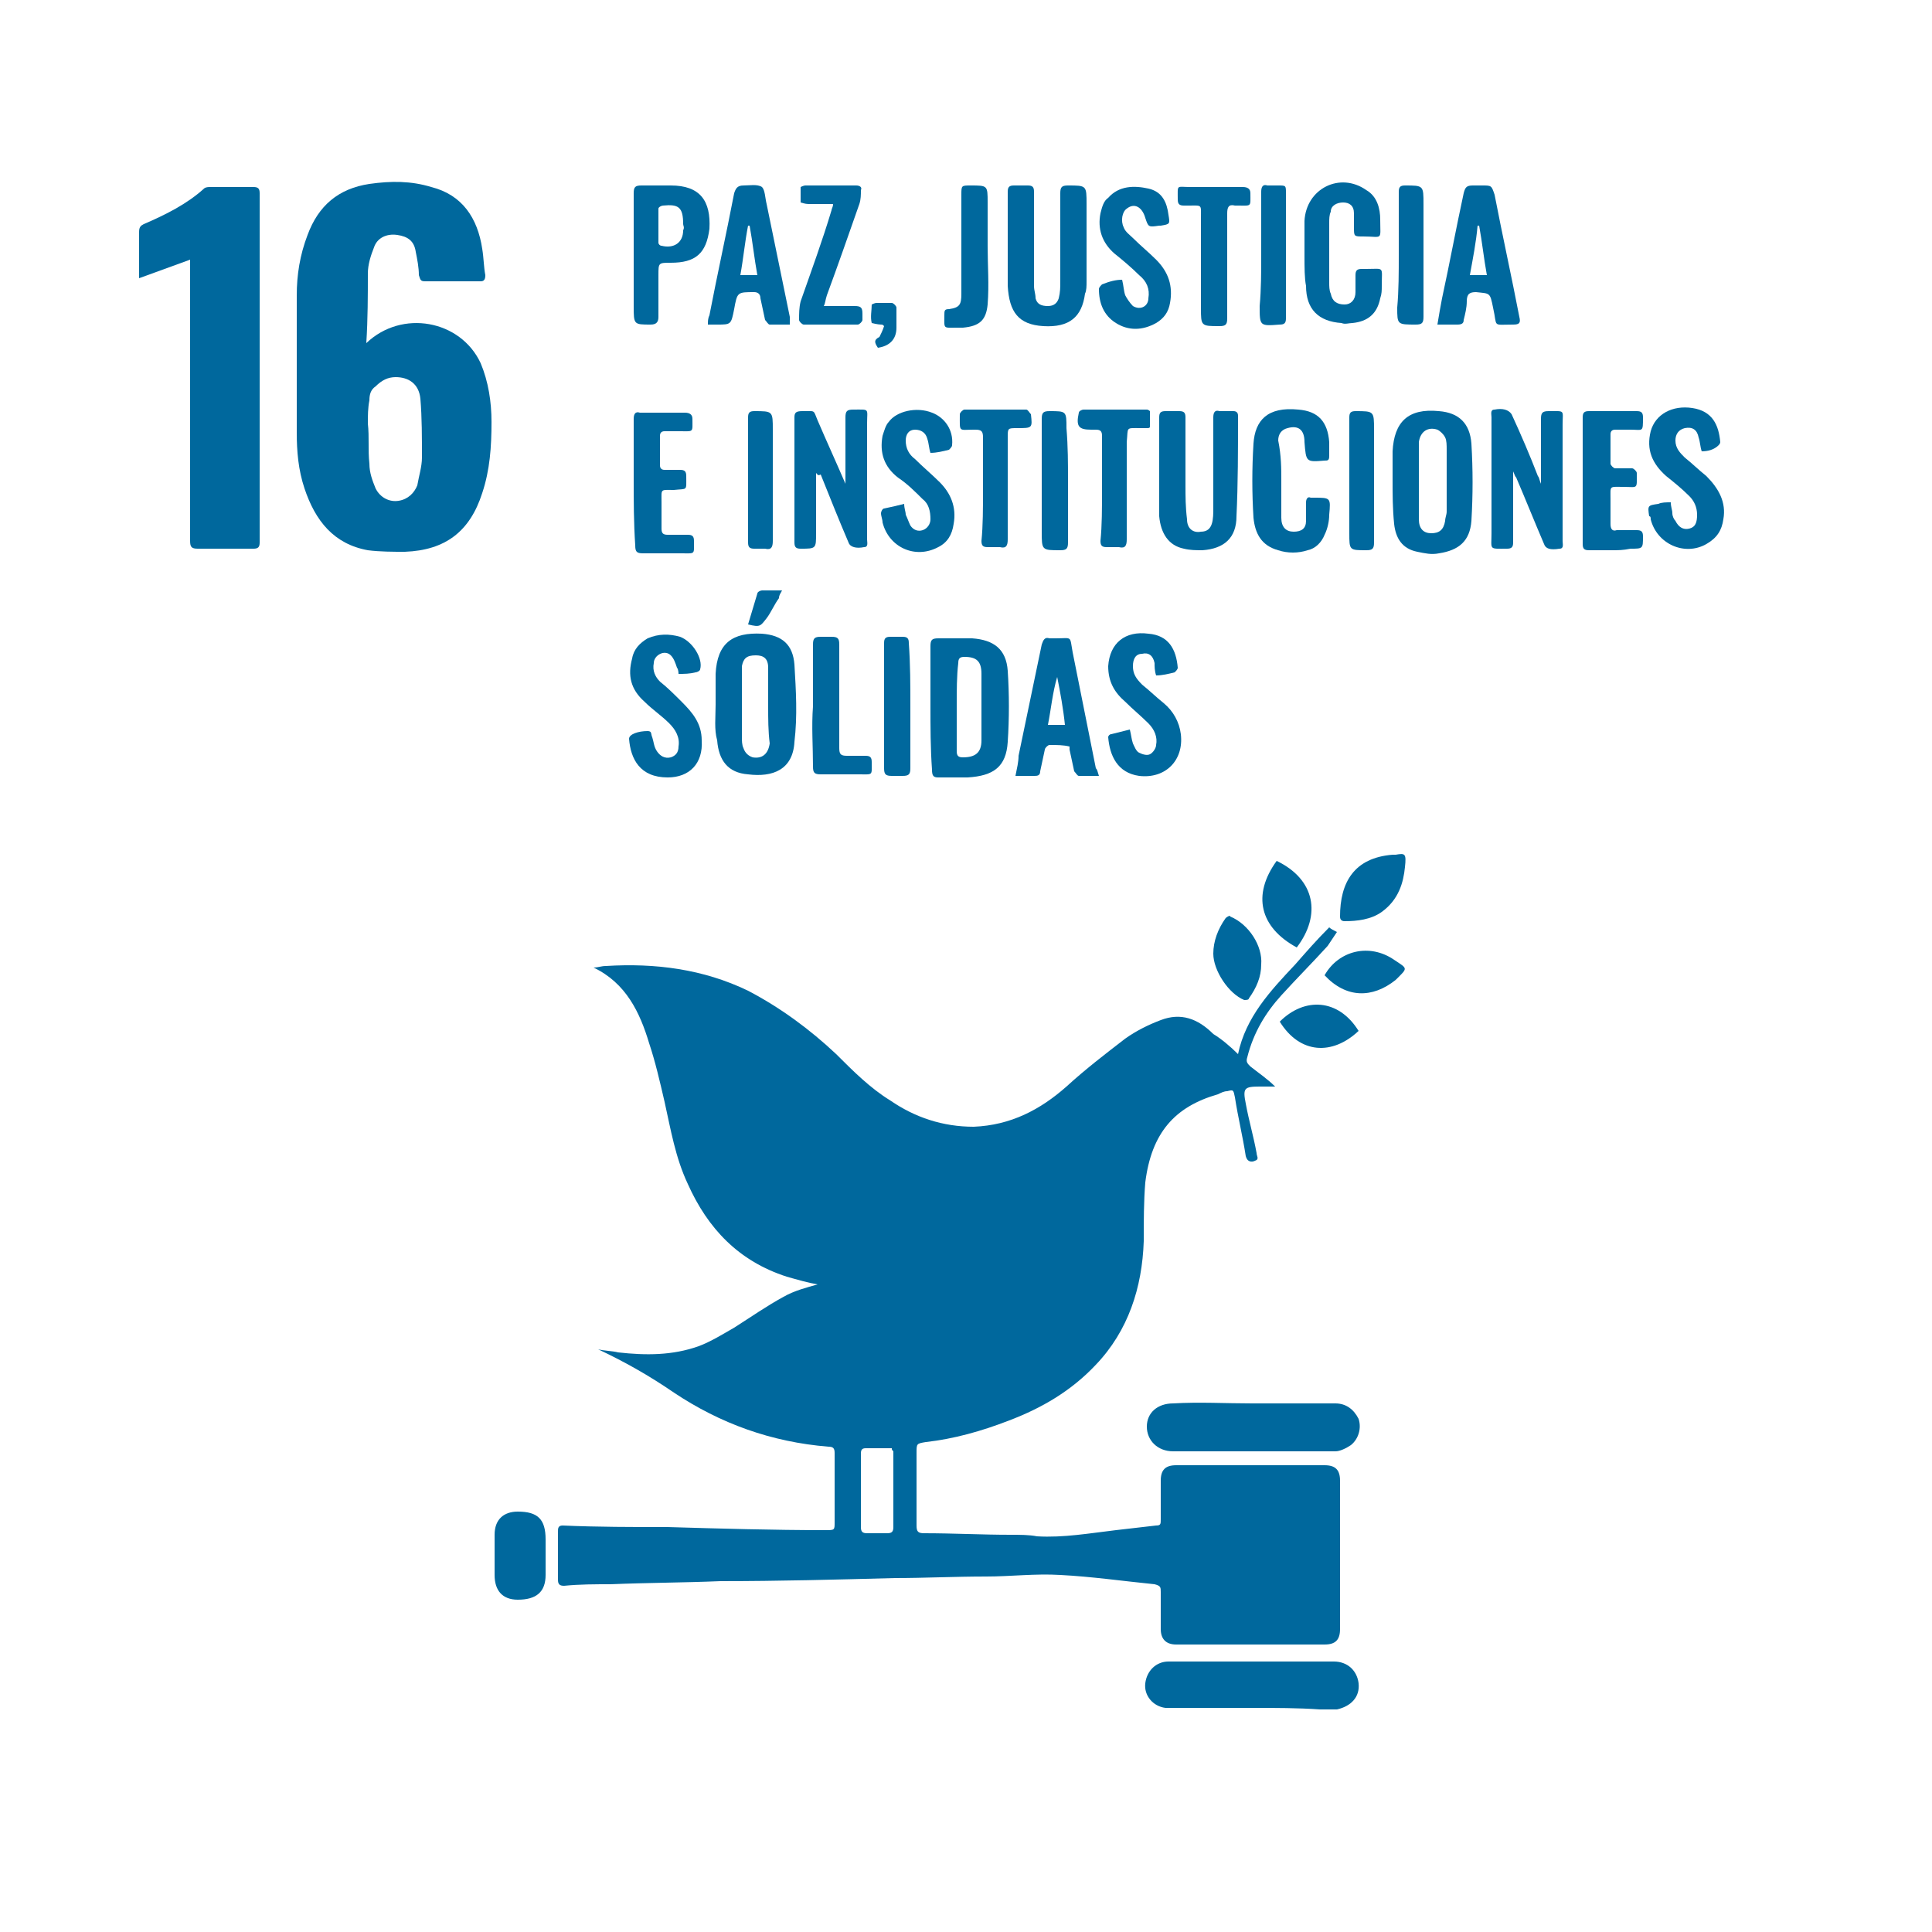 <?xml version="1.0" encoding="utf-8"?>
<!-- Generator: Adobe Illustrator 24.3.0, SVG Export Plug-In . SVG Version: 6.00 Build 0)  -->
<svg version="1.1" id="Layer_1" xmlns="http://www.w3.org/2000/svg" xmlns:xlink="http://www.w3.org/1999/xlink" x="0px" y="0px"
	 viewBox="0 0 125 125" style="enable-background:new 0 0 125 125;" xml:space="preserve">
<style type="text/css">
	.st0{fill:#00689D;}
</style>
<g>
	<g>
		<path class="st0" d="M80.1,68.2c0.5-2.4,2.1-4.1,3.7-5.8c0.7-0.8,1.4-1.6,2.2-2.4c0.1,0.1,0.3,0.2,0.5,0.3
			c-0.2,0.3-0.4,0.6-0.6,0.9c-1,1.1-2,2.1-3,3.2s-1.8,2.4-2.2,4c-0.1,0.3,0,0.4,0.2,0.6c0.5,0.4,1.1,0.8,1.6,1.3c-0.3,0-0.7,0-1,0
			c-1,0-1.1,0.1-0.9,1.1c0.2,1.1,0.5,2.1,0.7,3.2c0,0.2,0.2,0.4-0.1,0.5c-0.2,0.1-0.5,0.1-0.6-0.3c-0.2-1.3-0.5-2.5-0.7-3.8
			c-0.1-0.5-0.1-0.5-0.5-0.4c-0.2,0-0.4,0.1-0.6,0.2c-2.8,0.8-4.3,2.5-4.7,5.7C74,77.7,74,79,74,80.3c-0.1,3-1,5.8-3.1,8
			c-1.6,1.7-3.5,2.8-5.6,3.6c-1.8,0.7-3.6,1.2-5.4,1.4c-0.6,0.1-0.6,0.1-0.6,0.7c0,1.6,0,3.1,0,4.7c0,0.4,0.1,0.5,0.5,0.5
			c1.9,0,3.7,0.1,5.6,0.1c0.6,0,1.2,0,1.7,0.1c1.7,0.1,3.4-0.2,5.1-0.4c0.9-0.1,1.7-0.2,2.6-0.3c0.3,0,0.3-0.1,0.3-0.4
			c0-0.8,0-1.7,0-2.5c0-0.7,0.3-1,1-1c3.2,0,6.4,0,9.6,0c0.7,0,1,0.3,1,1c0,3.2,0,6.4,0,9.6c0,0.7-0.3,1-1,1c-3.2,0-6.4,0-9.6,0
			c-0.7,0-1-0.4-1-1c0-0.8,0-1.6,0-2.4c0-0.3,0-0.4-0.4-0.5c-2-0.2-4.1-0.5-6.1-0.6c-1.6-0.1-3.2,0.1-4.8,0.1c-2,0-4,0.1-5.9,0.1
			c-3.8,0.1-7.5,0.2-11.3,0.2c-2.4,0.1-4.7,0.1-7.1,0.2c-1,0-2,0-3,0.1c-0.3,0-0.4-0.1-0.4-0.4c0-1,0-2.1,0-3.1c0-0.2,0-0.4,0.3-0.4
			c2.3,0.1,4.5,0.1,6.8,0.1C46.6,98.9,50,99,53.4,99c0.6,0,0.6,0,0.6-0.5c0-1.5,0-3,0-4.5c0-0.3-0.1-0.4-0.4-0.4
			c-3.7-0.3-7-1.5-10-3.5c-1.6-1.1-3.2-2-4.9-2.8c0.4,0.1,0.9,0.1,1.3,0.2c1.8,0.2,3.5,0.2,5.2-0.4c0.8-0.3,1.6-0.8,2.3-1.2
			c1.1-0.7,2.1-1.4,3.2-2c0.7-0.4,1.5-0.6,2.2-0.8c-0.6-0.1-1.3-0.3-2-0.5c-3.1-1-5.1-3.1-6.4-6c-0.8-1.7-1.1-3.5-1.5-5.3
			c-0.3-1.3-0.6-2.6-1-3.8c-0.6-2-1.5-3.9-3.6-4.9c0.3,0,0.5-0.1,0.8-0.1c3.2-0.2,6.3,0.2,9.2,1.6c2.1,1.1,4,2.5,5.7,4.1
			c1.1,1.1,2.2,2.2,3.5,3c1.6,1.1,3.4,1.7,5.4,1.7c2.4-0.1,4.3-1.1,6-2.6c1.2-1.1,2.5-2.1,3.8-3.1c0.7-0.5,1.5-0.9,2.3-1.2
			c1.3-0.5,2.4-0.1,3.4,0.9C79,67.2,79.6,67.7,80.1,68.2z M57.7,93.7c-0.6,0-1.2,0-1.7,0c-0.3,0-0.3,0.2-0.3,0.4c0,1.6,0,3.1,0,4.7
			c0,0.3,0.1,0.4,0.4,0.4c0.4,0,0.9,0,1.3,0c0.3,0,0.4-0.1,0.4-0.4c0-1.6,0-3.2,0-4.9C57.7,93.8,57.7,93.8,57.7,93.7z"/>
		<path class="st0" d="M23.7,22.2c2.3-2.2,6.1-1.5,7.4,1.3c0.5,1.2,0.7,2.5,0.7,3.8c0,1.6-0.1,3.1-0.6,4.6c-0.8,2.5-2.4,3.7-5,3.8
			c-0.8,0-1.6,0-2.4-0.1c-2.2-0.4-3.4-1.9-4.1-4c-0.4-1.2-0.5-2.4-0.5-3.6c0-3,0-5.9,0-8.9c0-1.3,0.2-2.6,0.7-3.9c0.7-1.9,2-3,4-3.3
			c1.4-0.2,2.7-0.2,4,0.2c2,0.5,3,2,3.3,4c0.1,0.6,0.1,1.2,0.2,1.7c0,0.3-0.1,0.4-0.3,0.4c-1.2,0-2.4,0-3.6,0
			c-0.3,0-0.3-0.1-0.4-0.4c0-0.5-0.1-1-0.2-1.5c-0.1-0.7-0.5-1-1.2-1.1s-1.3,0.2-1.5,0.8c-0.2,0.5-0.4,1.1-0.4,1.7
			C23.8,19.1,23.8,20.6,23.7,22.2z M23.8,27.4L23.8,27.4c0.1,0.9,0,1.7,0.1,2.6c0,0.6,0.2,1.1,0.4,1.6c0.3,0.6,0.9,0.9,1.5,0.8
			s1-0.5,1.2-1c0.1-0.6,0.3-1.2,0.3-1.8c0-1.3,0-2.6-0.1-3.8c-0.1-1-0.8-1.4-1.6-1.4c-0.5,0-0.9,0.2-1.3,0.6
			c-0.3,0.2-0.4,0.5-0.4,0.9C23.8,26.4,23.8,26.9,23.8,27.4z"/>
		<path class="st0" d="M12.3,16.8c-1.1,0.4-2.2,0.8-3.3,1.2c0-0.2,0-0.3,0-0.4c0-0.9,0-1.8,0-2.6c0-0.3,0.1-0.4,0.3-0.5
			c1.4-0.6,2.8-1.3,3.9-2.3c0.1-0.1,0.3-0.1,0.4-0.1c0.9,0,1.9,0,2.8,0c0.3,0,0.4,0.1,0.4,0.4c0,7.5,0,15,0,22.6
			c0,0.3-0.1,0.4-0.4,0.4c-1.2,0-2.4,0-3.6,0c-0.4,0-0.5-0.1-0.5-0.5c0-4.4,0-8.7,0-13.1c0-1.5,0-3,0-4.6
			C12.3,17.1,12.3,17,12.3,16.8z"/>
		<path class="st0" d="M81,90.8c1.8,0,3.6,0,5.4,0c0.7,0,1.2,0.4,1.5,1c0.2,0.6,0,1.3-0.5,1.7c-0.3,0.2-0.7,0.4-1,0.4
			c-3.5,0-7,0-10.5,0c-1,0-1.7-0.7-1.7-1.6s0.7-1.5,1.7-1.5C77.6,90.7,79.3,90.8,81,90.8z"/>
		<path class="st0" d="M81,110.5c-1.7,0-3.3,0-5,0c-0.2,0-0.4,0-0.6,0c-0.8-0.1-1.4-0.8-1.3-1.6c0.1-0.8,0.7-1.4,1.5-1.4
			c2.7,0,5.3,0,8,0c0.9,0,1.8,0,2.7,0c0.9,0,1.5,0.6,1.6,1.4c0.1,0.9-0.5,1.5-1.4,1.7c-0.4,0-0.7,0-1.1,0
			C84,110.5,82.5,110.5,81,110.5z"/>
		<path class="st0" d="M60.2,45.7c0-1.3,0-2.6,0-3.9c0-0.4,0.1-0.5,0.5-0.5c0.7,0,1.4,0,2.2,0c1.4,0.1,2.2,0.7,2.3,2.1
			c0.1,1.5,0.1,3.1,0,4.6c-0.1,1.6-0.9,2.2-2.6,2.3c-0.6,0-1.2,0-1.9,0c-0.3,0-0.4-0.1-0.4-0.5C60.2,48.4,60.2,47,60.2,45.7z
			 M61.9,45.6c0,1,0,2,0,3c0,0.3,0.1,0.4,0.4,0.4c0.8,0,1.2-0.3,1.2-1.1c0-1.4,0-2.9,0-4.3c0-0.8-0.3-1.1-1.1-1.1
			c-0.3,0-0.4,0.1-0.4,0.4C61.9,43.7,61.9,44.7,61.9,45.6z"/>
		<path class="st0" d="M90.1,31.1c0-0.6,0-1.3,0-1.9c0.1-1.9,1-2.8,3-2.6c1.3,0.1,2,0.8,2.1,2.1c0.1,1.7,0.1,3.3,0,5
			c-0.1,1.3-0.8,1.9-2.1,2.1c-0.5,0.1-0.9,0-1.4-0.1c-1-0.2-1.4-0.9-1.5-1.8C90.1,32.9,90.1,32,90.1,31.1L90.1,31.1z M91.8,31.1
			L91.8,31.1c0,0.8,0,1.7,0,2.5c0,0.6,0.3,0.9,0.8,0.9s0.8-0.2,0.9-0.8c0-0.2,0.1-0.4,0.1-0.6c0-1.3,0-2.7,0-4c0-0.3,0-0.6-0.1-0.8
			c-0.1-0.2-0.3-0.4-0.5-0.5c-0.6-0.2-1.1,0.1-1.2,0.8C91.8,29.4,91.8,30.2,91.8,31.1z"/>
		<path class="st0" d="M52.8,30.6c0,1.3,0,2.6,0,3.9c0,1,0,1-1,1c-0.3,0-0.4-0.1-0.4-0.4c0-2.7,0-5.4,0-8.1c0-0.3,0.1-0.4,0.5-0.4
			c0.9,0,0.7-0.1,1,0.6c0.6,1.4,1.2,2.7,1.8,4.1c0-0.1,0-0.2,0-0.4c0-1.3,0-2.6,0-3.9c0-0.4,0.1-0.5,0.5-0.5c1.1,0,0.9-0.1,0.9,0.9
			c0,2.5,0,5,0,7.5c0,0.2,0.1,0.5-0.2,0.5c-0.5,0.1-0.9,0-1-0.3c-0.6-1.4-1.2-2.9-1.8-4.4C52.9,30.8,52.9,30.7,52.8,30.6L52.8,30.6z
			"/>
		<path class="st0" d="M46.3,45.6c0-0.7,0-1.3,0-2c0.1-2,1.1-2.7,3-2.6c1.3,0.1,2,0.7,2.1,2c0.1,1.7,0.2,3.3,0,5
			c-0.1,1.8-1.4,2.3-3,2.1c-1.3-0.1-1.9-0.9-2-2.2C46.2,47.2,46.3,46.4,46.3,45.6L46.3,45.6z M49.7,45.7L49.7,45.7
			c0-0.4,0-0.8,0-1.2s0-0.8,0-1.3c0-0.6-0.3-0.8-0.8-0.8c-0.6,0-0.8,0.2-0.9,0.7c0,0.2,0,0.3,0,0.5c0,1.4,0,2.7,0,4.1
			c0,0.2,0,0.5,0.1,0.7c0.1,0.3,0.3,0.5,0.6,0.6c0.6,0.1,1-0.2,1.1-0.9C49.7,47.3,49.7,46.5,49.7,45.7z"/>
		<path class="st0" d="M99.7,31.3c0-0.1,0-0.3,0-0.4c0-1.3,0-2.5,0-3.8c0-0.4,0.1-0.5,0.5-0.5c1.1,0,0.9-0.1,0.9,0.9
			c0,2.5,0,5,0,7.5c0,0.2,0.1,0.5-0.2,0.5c-0.6,0.1-0.9,0-1-0.3c-0.6-1.4-1.2-2.9-1.8-4.3c-0.1-0.1-0.1-0.2-0.2-0.4
			c0,0.1,0,0.3,0,0.4c0,1.4,0,2.8,0,4.2c0,0.3-0.1,0.4-0.4,0.4c-1.2,0-1,0.1-1-1c0-2.5,0-5,0-7.5c0-0.2-0.1-0.5,0.2-0.5
			c0.5-0.1,0.9,0,1.1,0.3c0.6,1.3,1.2,2.7,1.7,4C99.6,30.9,99.6,31.1,99.7,31.3C99.7,31.3,99.7,31.3,99.7,31.3z"/>
		<path class="st0" d="M68.6,15.6c0-1,0-2.1,0-3.1c0-0.4,0.1-0.5,0.5-0.5c1.2,0,1.2,0,1.2,1.2c0,1.7,0,3.3,0,5c0,0.3,0,0.6-0.1,0.8
			c-0.2,1.5-1,2.2-2.7,2.1c-1.6-0.1-2.2-0.9-2.3-2.6c0-2,0-4.1,0-6.1c0-0.3,0.1-0.4,0.4-0.4s0.6,0,0.9,0s0.4,0.1,0.4,0.4
			c0,1.4,0,2.8,0,4.3c0,0.6,0,1.2,0,1.8c0,0.3,0.1,0.5,0.1,0.8c0.1,0.4,0.4,0.5,0.8,0.5s0.6-0.2,0.7-0.5c0.1-0.4,0.1-0.7,0.1-1.1
			C68.6,17.3,68.6,16.5,68.6,15.6z"/>
		<path class="st0" d="M78.5,30c0-1,0-2,0-3c0-0.3,0.1-0.5,0.4-0.4c0.3,0,0.6,0,0.9,0c0.2,0,0.3,0.1,0.3,0.3c0,2.2,0,4.4-0.1,6.5
			c0,1.4-0.8,2.1-2.2,2.2c-0.4,0-0.8,0-1.2-0.1c-1-0.2-1.5-1-1.6-2.1c0-2.1,0-4.3,0-6.4c0-0.3,0.1-0.4,0.4-0.4s0.6,0,0.9,0
			s0.4,0.1,0.4,0.4c0,1.5,0,2.9,0,4.4c0,0.7,0,1.4,0.1,2.2c0,0.6,0.4,0.9,0.9,0.8c0.4,0,0.6-0.2,0.7-0.5s0.1-0.7,0.1-1
			C78.5,31.9,78.5,31,78.5,30z"/>
		<path class="st0" d="M82.9,31.1c0,0.8,0,1.6,0,2.4c0,0.6,0.3,0.9,0.8,0.9s0.8-0.2,0.8-0.7c0-0.4,0-0.8,0-1.2
			c0-0.2,0.1-0.4,0.3-0.3c0.1,0,0.2,0,0.2,0c1.1,0,1.1,0,1,1.1c0,0.4-0.1,0.9-0.3,1.3c-0.2,0.5-0.6,0.9-1.1,1
			c-0.6,0.2-1.3,0.2-1.9,0c-1.1-0.3-1.5-1.1-1.6-2.1c-0.1-1.6-0.1-3.2,0-4.8c0.1-1.5,0.9-2.4,2.9-2.2c1.3,0.1,1.9,0.8,2,2.1
			c0,0.3,0,0.6,0,0.9s-0.1,0.3-0.3,0.3c-1.2,0.1-1.2,0.1-1.3-1.2c0-0.8-0.4-1.1-1.1-0.9c-0.4,0.1-0.6,0.4-0.6,0.8
			C82.9,29.5,82.9,30.3,82.9,31.1L82.9,31.1z"/>
		<path class="st0" d="M84.4,16.5c0-0.7,0-1.5,0-2.2c0.1-2.1,2.3-3.2,4-2c0.7,0.4,0.9,1.2,0.9,1.9c0,1.4,0.2,1.1-1.1,1.1
			c-0.6,0-0.6,0-0.6-0.6c0-0.3,0-0.6,0-0.9c0-0.5-0.3-0.7-0.7-0.7c-0.4,0-0.8,0.2-0.8,0.6C86,13.9,86,14.2,86,14.4
			c0,1.3,0,2.6,0,3.9c0,0.2,0,0.5,0.1,0.7c0.1,0.5,0.4,0.7,0.9,0.7c0.4,0,0.7-0.3,0.7-0.8c0-0.4,0-0.7,0-1.1c0-0.3,0.1-0.4,0.4-0.4
			c0.1,0,0.2,0,0.3,0c1.2,0,1-0.2,1,1.1c0,0.3,0,0.5-0.1,0.8c-0.2,1-0.8,1.5-1.8,1.6c-0.2,0-0.5,0.1-0.7,0c-1.5-0.1-2.3-0.9-2.3-2.4
			C84.4,18,84.4,17.3,84.4,16.5z"/>
		<path class="st0" d="M93,21c0.1-0.6,0.2-1.2,0.3-1.7c0.5-2.3,0.9-4.5,1.4-6.8c0.1-0.4,0.2-0.5,0.6-0.5c0.2,0,0.4,0,0.6,0
			c0.6,0,0.6,0,0.8,0.6c0.5,2.6,1.1,5.3,1.6,7.9c0.1,0.4,0,0.5-0.4,0.5c-1.4,0-1,0.2-1.3-1.1c-0.2-1-0.2-0.9-1.1-1
			c-0.4,0-0.6,0.1-0.6,0.6c0,0.4-0.1,0.8-0.2,1.2c0,0.2-0.1,0.3-0.4,0.3C93.9,21,93.5,21,93,21z M95.1,17.8c0.4,0,0.7,0,1.1,0
			c-0.2-1.1-0.3-2.1-0.5-3.2h-0.1C95.5,15.7,95.3,16.7,95.1,17.8z"/>
		<path class="st0" d="M51.1,21c-0.5,0-0.9,0-1.3,0c-0.1,0-0.2-0.2-0.3-0.3c-0.1-0.5-0.2-0.9-0.3-1.4c0-0.3-0.2-0.4-0.4-0.4
			c-1.1,0-1.1,0-1.3,1.1c-0.2,1-0.2,1-1.1,1c-0.2,0-0.3,0-0.6,0c0-0.2,0-0.4,0.1-0.6c0.5-2.6,1.1-5.3,1.6-7.9
			c0.1-0.3,0.2-0.5,0.6-0.5c0.4,0,0.9-0.1,1.2,0.1c0.2,0.2,0.2,0.7,0.3,1.1c0.5,2.4,1,4.9,1.5,7.3C51.1,20.7,51.1,20.8,51.1,21z
			 M49,17.8c-0.2-1.1-0.3-2.1-0.5-3.2h-0.1c-0.2,1-0.3,2.1-0.5,3.2C48.3,17.8,48.6,17.8,49,17.8z"/>
		<path class="st0" d="M71.1,50.2c-0.5,0-0.9,0-1.3,0c-0.1,0-0.2-0.2-0.3-0.3c-0.1-0.5-0.2-0.9-0.3-1.4c0-0.1,0-0.2,0-0.2
			c-0.4-0.1-0.8-0.1-1.3-0.1c-0.1,0-0.3,0.2-0.3,0.3c-0.1,0.5-0.2,0.9-0.3,1.4c0,0.3-0.2,0.3-0.4,0.3c-0.4,0-0.8,0-1.2,0
			c0.1-0.5,0.2-0.9,0.2-1.3c0.5-2.4,1-4.8,1.5-7.2c0.1-0.3,0.2-0.5,0.5-0.4c0.1,0,0.2,0,0.4,0c1.1,0,0.9-0.2,1.1,0.9
			c0.5,2.5,1,5,1.5,7.5C71,49.8,71,49.9,71.1,50.2z M68.4,43.8L68.4,43.8c-0.3,1-0.4,2.1-0.6,3.1c0.4,0,0.7,0,1.1,0
			C68.8,45.9,68.6,44.8,68.4,43.8z"/>
		<path class="st0" d="M43.2,50.3c-1.8,0-2.4-1.2-2.5-2.5l0,0c0-0.3,0.6-0.5,1.2-0.5c0.3,0,0.2,0.2,0.3,0.4c0.1,0.3,0.1,0.6,0.3,0.9
			c0.2,0.3,0.5,0.5,0.9,0.4c0.3-0.1,0.5-0.3,0.5-0.7c0.1-0.6-0.2-1.1-0.6-1.5c-0.5-0.5-1.1-0.9-1.6-1.4c-0.9-0.8-1.1-1.7-0.8-2.8
			c0.1-0.6,0.5-1,1-1.3c0.7-0.3,1.4-0.3,2.1-0.1c0.8,0.3,1.5,1.4,1.3,2.1c0,0.1-0.2,0.2-0.3,0.2c-0.4,0.1-0.7,0.1-1.1,0.1
			c0,0,0-0.3-0.1-0.4c-0.1-0.3-0.2-0.6-0.4-0.8c-0.4-0.4-1.1,0-1.1,0.5c-0.1,0.5,0.1,0.9,0.4,1.2c0.5,0.4,0.9,0.8,1.4,1.3
			c0.7,0.7,1.3,1.4,1.3,2.5C45.5,49.4,44.6,50.3,43.2,50.3z"/>
		<path class="st0" d="M58.5,32.6c0,0.3,0.1,0.5,0.1,0.7c0.1,0.2,0.2,0.5,0.3,0.7c0.2,0.3,0.5,0.4,0.8,0.3c0.3-0.1,0.5-0.4,0.5-0.7
			c0-0.5-0.1-1-0.5-1.3c-0.5-0.5-1-1-1.6-1.4c-0.9-0.7-1.2-1.6-1-2.7c0.1-0.3,0.2-0.7,0.4-0.9c0.5-0.7,1.8-1,2.8-0.6
			c0.8,0.3,1.4,1.1,1.3,2.1c0,0.1-0.1,0.2-0.2,0.3c-0.4,0.1-0.8,0.2-1.2,0.2c-0.1-0.3-0.1-0.6-0.2-0.9c-0.1-0.4-0.4-0.6-0.8-0.6
			c-0.4,0-0.6,0.3-0.6,0.7c0,0.5,0.2,0.9,0.6,1.2c0.5,0.5,1.1,1,1.6,1.5c0.7,0.7,1.1,1.6,0.9,2.7c-0.1,0.7-0.4,1.2-1,1.5
			c-1.5,0.8-3.2,0-3.6-1.6c0-0.2-0.1-0.4-0.1-0.6c0-0.1,0.1-0.3,0.2-0.3C57.7,32.8,58.1,32.7,58.5,32.6z"/>
		<path class="st0" d="M73.1,47.2c0.1,0.4,0.1,0.6,0.2,0.9c0.1,0.2,0.2,0.5,0.4,0.6c0.2,0.1,0.5,0.2,0.7,0.1
			c0.2-0.1,0.4-0.4,0.4-0.6c0.1-0.5-0.1-1-0.5-1.4c-0.5-0.5-1-0.9-1.5-1.4c-0.7-0.6-1.1-1.3-1.1-2.3c0.1-1.5,1.1-2.3,2.6-2.1
			c1.3,0.1,1.8,1,1.9,2.2c0,0.1-0.1,0.2-0.2,0.3c-0.4,0.1-0.8,0.2-1.2,0.2c-0.1-0.3-0.1-0.6-0.1-0.8c-0.1-0.5-0.4-0.7-0.8-0.6
			c-0.4,0-0.6,0.3-0.6,0.8s0.2,0.8,0.6,1.2c0.5,0.4,0.9,0.8,1.4,1.2c0.6,0.5,1,1.2,1.1,2c0.2,1.7-1,2.9-2.7,2.7
			c-1.4-0.2-1.9-1.3-2-2.5c0-0.1,0.1-0.2,0.2-0.2C72.3,47.4,72.7,47.3,73.1,47.2z"/>
		<path class="st0" d="M110.1,29.2c-0.1-0.3-0.1-0.6-0.2-0.9c-0.1-0.5-0.4-0.7-0.9-0.6c-0.4,0.1-0.6,0.4-0.6,0.8
			c0,0.5,0.3,0.8,0.6,1.1c0.5,0.4,0.9,0.8,1.4,1.2c0.8,0.8,1.3,1.7,1.1,2.8c-0.1,0.7-0.4,1.2-1.1,1.6c-1.4,0.8-3.2,0-3.6-1.6
			c0-0.1,0-0.2-0.1-0.2c-0.1-0.7-0.1-0.7,0.6-0.8c0.2-0.1,0.5-0.1,0.8-0.1c0,0.3,0.1,0.5,0.1,0.7s0.1,0.4,0.2,0.5
			c0.2,0.4,0.5,0.6,0.9,0.5s0.5-0.4,0.5-0.9s-0.2-0.9-0.5-1.2c-0.5-0.5-1-0.9-1.5-1.3c-0.9-0.8-1.3-1.7-1-2.9
			c0.3-1.1,1.4-1.7,2.7-1.5c1.3,0.2,1.7,1.1,1.8,2.2c0,0.1-0.1,0.2-0.1,0.2C110.9,29.1,110.5,29.2,110.1,29.2z"/>
		<path class="st0" d="M72.6,18.1c0.1,0.4,0.1,0.7,0.2,1c0.1,0.2,0.3,0.5,0.5,0.7c0.5,0.3,1,0,1-0.5c0.1-0.6-0.1-1.1-0.6-1.5
			c-0.5-0.5-1.1-1-1.6-1.4c-0.8-0.7-1.1-1.6-0.9-2.6c0.1-0.4,0.2-0.8,0.5-1c0.7-0.8,1.7-0.8,2.6-0.6s1.2,0.9,1.3,1.7
			c0.1,0.6,0.1,0.6-0.5,0.7H75c-0.7,0.1-0.7,0.1-0.9-0.5c-0.2-0.7-0.7-1-1.2-0.6c-0.3,0.2-0.4,0.8-0.2,1.2c0.1,0.3,0.4,0.5,0.6,0.7
			c0.5,0.5,1,0.9,1.5,1.4c0.8,0.8,1.1,1.7,0.9,2.8c-0.1,0.6-0.4,1-0.9,1.3c-0.9,0.5-1.8,0.5-2.6,0c-0.8-0.5-1.1-1.3-1.1-2.2
			c0-0.1,0.1-0.2,0.2-0.3C71.8,18.2,72.2,18.1,72.6,18.1z"/>
		<path class="st0" d="M41,16.5c0-1.3,0-2.7,0-4c0-0.4,0.1-0.5,0.5-0.5c0.6,0,1.2,0,1.9,0c1.9,0,2.6,1,2.5,2.8
			C45.7,16.4,45,17,43.4,17c-0.8,0-0.8,0-0.8,0.8c0,0.9,0,1.8,0,2.7c0,0.3-0.1,0.5-0.5,0.5C41,21,41,21,41,19.8
			C41,18.7,41,17.6,41,16.5z M44.2,14.5c0-1.1-0.3-1.3-1.3-1.2c-0.1,0-0.3,0.1-0.3,0.2c0,0.7,0,1.5,0,2.2c0,0.1,0.1,0.2,0.2,0.2
			c0.8,0.2,1.4-0.2,1.4-1C44.3,14.7,44.2,14.6,44.2,14.5z"/>
		<path class="st0" d="M104.3,35.6c-0.5,0-1,0-1.5,0c-0.3,0-0.4-0.1-0.4-0.4c0-2.7,0-5.5,0-8.2c0-0.3,0.1-0.4,0.4-0.4
			c1,0,2.1,0,3.1,0c0.3,0,0.4,0.1,0.4,0.4c0,1,0,0.8-0.8,0.8c-0.3,0-0.7,0-1,0c-0.2,0-0.3,0.1-0.3,0.3c0,0.6,0,1.3,0,1.9
			c0,0.1,0.2,0.3,0.3,0.3c0.3,0,0.7,0,1.1,0c0.1,0,0.3,0.2,0.3,0.3c0,1.1,0.1,0.9-0.9,0.9c-0.9,0-0.8-0.1-0.8,0.8c0,0.5,0,1.1,0,1.6
			c0,0.3,0.1,0.5,0.4,0.4c0.4,0,0.9,0,1.3,0c0.3,0,0.4,0.1,0.4,0.4c0,0.8,0,0.8-0.8,0.8C105,35.6,104.7,35.6,104.3,35.6z"/>
		<path class="st0" d="M41,31.1c0-1.3,0-2.7,0-4c0-0.3,0.1-0.5,0.4-0.4c1,0,1.9,0,2.9,0c0.3,0,0.5,0.1,0.5,0.4
			c0,0.9,0.1,0.8-0.8,0.8c-0.3,0-0.7,0-1,0c-0.2,0-0.3,0.1-0.3,0.3c0,0.6,0,1.2,0,1.9c0,0.2,0.1,0.3,0.3,0.3c0.3,0,0.7,0,1,0
			s0.4,0.1,0.4,0.4c0,1,0.1,0.8-0.8,0.9c-0.9,0-0.8-0.1-0.8,0.8c0,0.6,0,1.1,0,1.7c0,0.3,0.1,0.4,0.4,0.4c0.4,0,0.9,0,1.3,0
			c0.3,0,0.4,0.1,0.4,0.4c0,0.9,0.1,0.8-0.8,0.8c-0.8,0-1.7,0-2.5,0c-0.4,0-0.5-0.1-0.5-0.5C41,33.8,41,32.4,41,31.1z"/>
		<path class="st0" d="M53.3,19.8c0.7,0,1.3,0,2,0c0.4,0,0.5,0.1,0.5,0.5c0,0.1,0,0.3,0,0.4S55.6,21,55.5,21c-1.2,0-2.4,0-3.5,0
			c-0.1,0-0.3-0.2-0.3-0.3c0-0.4,0-0.8,0.1-1.2c0.7-2,1.4-3.9,2-5.9c0-0.1,0.1-0.2,0.1-0.4c-0.6,0-1.1,0-1.6,0
			c-0.2,0-0.5-0.1-0.5-0.1c0-0.3,0-0.7,0-1c0,0,0.2-0.1,0.3-0.1c1.1,0,2.2,0,3.3,0c0.2,0,0.4,0.1,0.3,0.3c0,0.3,0,0.6-0.1,0.9
			c-0.7,2-1.4,4-2.1,5.9C53.4,19.4,53.4,19.6,53.3,19.8z"/>
		<path class="st0" d="M63.6,31.7c0-1.1,0-2.2,0-3.4c0-0.4-0.1-0.5-0.5-0.5H63c-1,0-0.9,0.2-0.9-1c0-0.1,0.2-0.3,0.3-0.3
			c1.3,0,2.7,0,4,0c0.1,0,0.2,0.2,0.3,0.3l0,0c0.1,0.9,0.1,0.9-0.9,0.9c-0.6,0-0.6,0-0.6,0.6c0,2.2,0,4.4,0,6.6
			c0,0.4-0.1,0.6-0.5,0.5c-0.3,0-0.5,0-0.8,0s-0.4-0.1-0.4-0.4C63.6,34,63.6,32.9,63.6,31.7z"/>
		<path class="st0" d="M71.3,31.7c0-1.2,0-2.3,0-3.5c0-0.3-0.1-0.4-0.4-0.4c-0.1,0-0.2,0-0.3,0c-0.8,0-1-0.2-0.8-1.1
			c0-0.1,0.2-0.2,0.3-0.2c1.4,0,2.7,0,4.1,0c0.1,0,0.2,0.1,0.2,0.1c0,0.3,0,0.6,0,1c0,0.1-0.1,0.1-0.2,0.1s-0.2,0-0.4,0
			c-1,0-0.8-0.1-0.9,0.9c0,2.1,0,4.2,0,6.3c0,0.4-0.1,0.6-0.5,0.5c-0.3,0-0.5,0-0.8,0s-0.4-0.1-0.4-0.4C71.3,34,71.3,32.9,71.3,31.7
			z"/>
		<path class="st0" d="M77.7,17.2c0-1,0-2.1,0-3.1c0-0.9,0.1-0.8-0.8-0.8c-0.1,0-0.2,0-0.3,0c-0.3,0-0.4-0.1-0.4-0.4
			c0-1-0.1-0.8,0.8-0.8c1.1,0,2.2,0,3.4,0c0.3,0,0.5,0.1,0.5,0.4c0,0.9,0.1,0.8-0.8,0.8c-0.1,0-0.1,0-0.2,0
			c-0.4-0.1-0.5,0.1-0.5,0.5c0,2.3,0,4.5,0,6.8c0,0.4-0.1,0.5-0.5,0.5c-1.2,0-1.2,0-1.2-1.2C77.7,18.9,77.7,18.1,77.7,17.2z"/>
		<path class="st0" d="M52.6,45.7c0-1.3,0-2.7,0-4c0-0.4,0.1-0.5,0.5-0.5c0.2,0,0.5,0,0.7,0c0.4,0,0.5,0.1,0.5,0.5
			c0,2.2,0,4.5,0,6.7c0,0.4,0.1,0.5,0.5,0.5s0.8,0,1.2,0c0.3,0,0.4,0.1,0.4,0.4c0,0.9,0.1,0.8-0.8,0.8c-0.8,0-1.7,0-2.5,0
			c-0.4,0-0.5-0.1-0.5-0.5C52.6,48.3,52.5,47,52.6,45.7z"/>
		<path class="st0" d="M35.3,100.6c0,0.4,0,0.8,0,1.3c0,1.1-0.6,1.6-1.8,1.6c-1,0-1.5-0.6-1.5-1.6c0-0.9,0-1.7,0-2.6
			c0-1,0.6-1.5,1.5-1.5c1.3,0,1.8,0.5,1.8,1.8c0,0.1,0,0.1,0,0.2C35.3,100.1,35.3,100.3,35.3,100.6L35.3,100.6z"/>
		<path class="st0" d="M63.9,15.9c0,1.3,0.1,2.5,0,3.8c-0.1,1-0.5,1.4-1.6,1.5c-0.1,0-0.3,0-0.4,0c-0.9,0-0.8,0.1-0.8-0.8
			c0-0.3,0-0.4,0.3-0.4c0.7-0.1,0.8-0.3,0.8-1c0-2.1,0-4.3,0-6.4c0-0.6,0-0.6,0.6-0.6c1.1,0,1.1,0,1.1,1.1
			C63.9,14,63.9,15,63.9,15.9L63.9,15.9z"/>
		<path class="st0" d="M87.3,31.1c0-1.4,0-2.7,0-4.1c0-0.3,0.1-0.4,0.4-0.4c1.2,0,1.2,0,1.2,1.2c0,2.4,0,4.9,0,7.3
			c0,0.4-0.1,0.5-0.5,0.5c-1.1,0-1.1,0-1.1-1.1C87.3,33.3,87.3,32.2,87.3,31.1z"/>
		<path class="st0" d="M90.5,16.5c0-1.4,0-2.7,0-4.1c0-0.3,0.1-0.4,0.4-0.4c1.2,0,1.2,0,1.2,1.2c0,2.4,0,4.8,0,7.3
			c0,0.4-0.1,0.5-0.5,0.5c-1.2,0-1.2,0-1.2-1.1C90.5,18.8,90.5,17.6,90.5,16.5z"/>
		<path class="st0" d="M69.1,31.1c0,1.3,0,2.7,0,4c0,0.4-0.1,0.5-0.5,0.5c-1.2,0-1.2,0-1.2-1.2c0-2.4,0-4.9,0-7.3
			c0-0.4,0.1-0.5,0.5-0.5c1.1,0,1.1,0,1.1,1.1C69.1,28.9,69.1,30,69.1,31.1z"/>
		<path class="st0" d="M81.6,16.5c0-1.4,0-2.7,0-4.1c0-0.3,0.1-0.5,0.4-0.4c0.2,0,0.5,0,0.7,0c0.5,0,0.5,0,0.5,0.5
			c0,2.2,0,4.3,0,6.5c0,0.5,0,1.1,0,1.6c0,0.3-0.1,0.4-0.4,0.4c-1.3,0.1-1.3,0.1-1.3-1.2C81.6,18.7,81.6,17.6,81.6,16.5z"/>
		<path class="st0" d="M48.4,31.1c0-1.4,0-2.7,0-4.1c0-0.3,0.1-0.4,0.4-0.4c1.2,0,1.2,0,1.2,1.2c0,2.4,0,4.8,0,7.2
			c0,0.4-0.1,0.6-0.5,0.5c-0.2,0-0.5,0-0.7,0c-0.3,0-0.4-0.1-0.4-0.4C48.4,33.8,48.4,32.4,48.4,31.1z"/>
		<path class="st0" d="M58.9,45.7c0,1.3,0,2.7,0,4c0,0.4-0.1,0.5-0.5,0.5c-0.2,0-0.5,0-0.7,0c-0.4,0-0.5-0.1-0.5-0.5
			c0-2.4,0-4.9,0-7.3c0-0.3,0-0.5,0-0.8s0.1-0.4,0.4-0.4c0.3,0,0.5,0,0.8,0s0.4,0.1,0.4,0.4C58.9,43,58.9,44.3,58.9,45.7z"/>
		<path class="st0" d="M90.9,56.1c-0.1,1-0.4,2.1-1.5,2.9c-0.7,0.5-1.6,0.6-2.4,0.6c-0.2,0-0.3-0.1-0.3-0.3c0-2.2,0.9-3.8,3.4-4
			c0.1,0,0.1,0,0.2,0C90.9,55.2,91,55.2,90.9,56.1z"/>
		<path class="st0" d="M83.9,61.3c-2.4-1.3-2.9-3.4-1.3-5.6C85.1,56.9,85.5,59.2,83.9,61.3z"/>
		<path class="st0" d="M78.5,61.7c0-0.8,0.3-1.6,0.8-2.3c0.1-0.1,0.3-0.2,0.3-0.1c1.2,0.5,2.1,1.9,2,3.1c0,0.8-0.3,1.5-0.8,2.2
			c0,0.1-0.2,0.1-0.3,0.1C79.5,64.3,78.5,62.8,78.5,61.7z"/>
		<path class="st0" d="M85.7,63.1c0.9-1.6,2.9-2.1,4.5-1c0.9,0.6,0.9,0.5,0.1,1.3C88.8,64.6,87.1,64.6,85.7,63.1z"/>
		<path class="st0" d="M87.9,66.7c-1.7,1.6-3.8,1.5-5.1-0.6C84.4,64.5,86.6,64.6,87.9,66.7z"/>
		<path class="st0" d="M57.2,21.1C57.1,21,57.1,21,57,21c-0.2,0-0.6-0.1-0.6-0.1c-0.1-0.4,0-0.8,0-1.2c0,0,0.2-0.1,0.3-0.1
			c0.3,0,0.7,0,1,0c0.1,0,0.3,0.2,0.3,0.3c0,0.4,0,0.9,0,1.3c0,0.8-0.5,1.2-1.2,1.3c-0.2-0.3-0.3-0.5,0.1-0.7
			C57,21.6,57.1,21.4,57.2,21.1z"/>
		<path class="st0" d="M48.4,40.4c0.2-0.7,0.4-1.3,0.6-2c0-0.1,0.2-0.2,0.3-0.2c0.4,0,0.8,0,1.3,0c-0.1,0.2-0.2,0.3-0.2,0.5
			c-0.3,0.4-0.5,0.9-0.8,1.3C49.2,40.5,49.2,40.6,48.4,40.4z"/>
	</g>
</g>
</svg>

